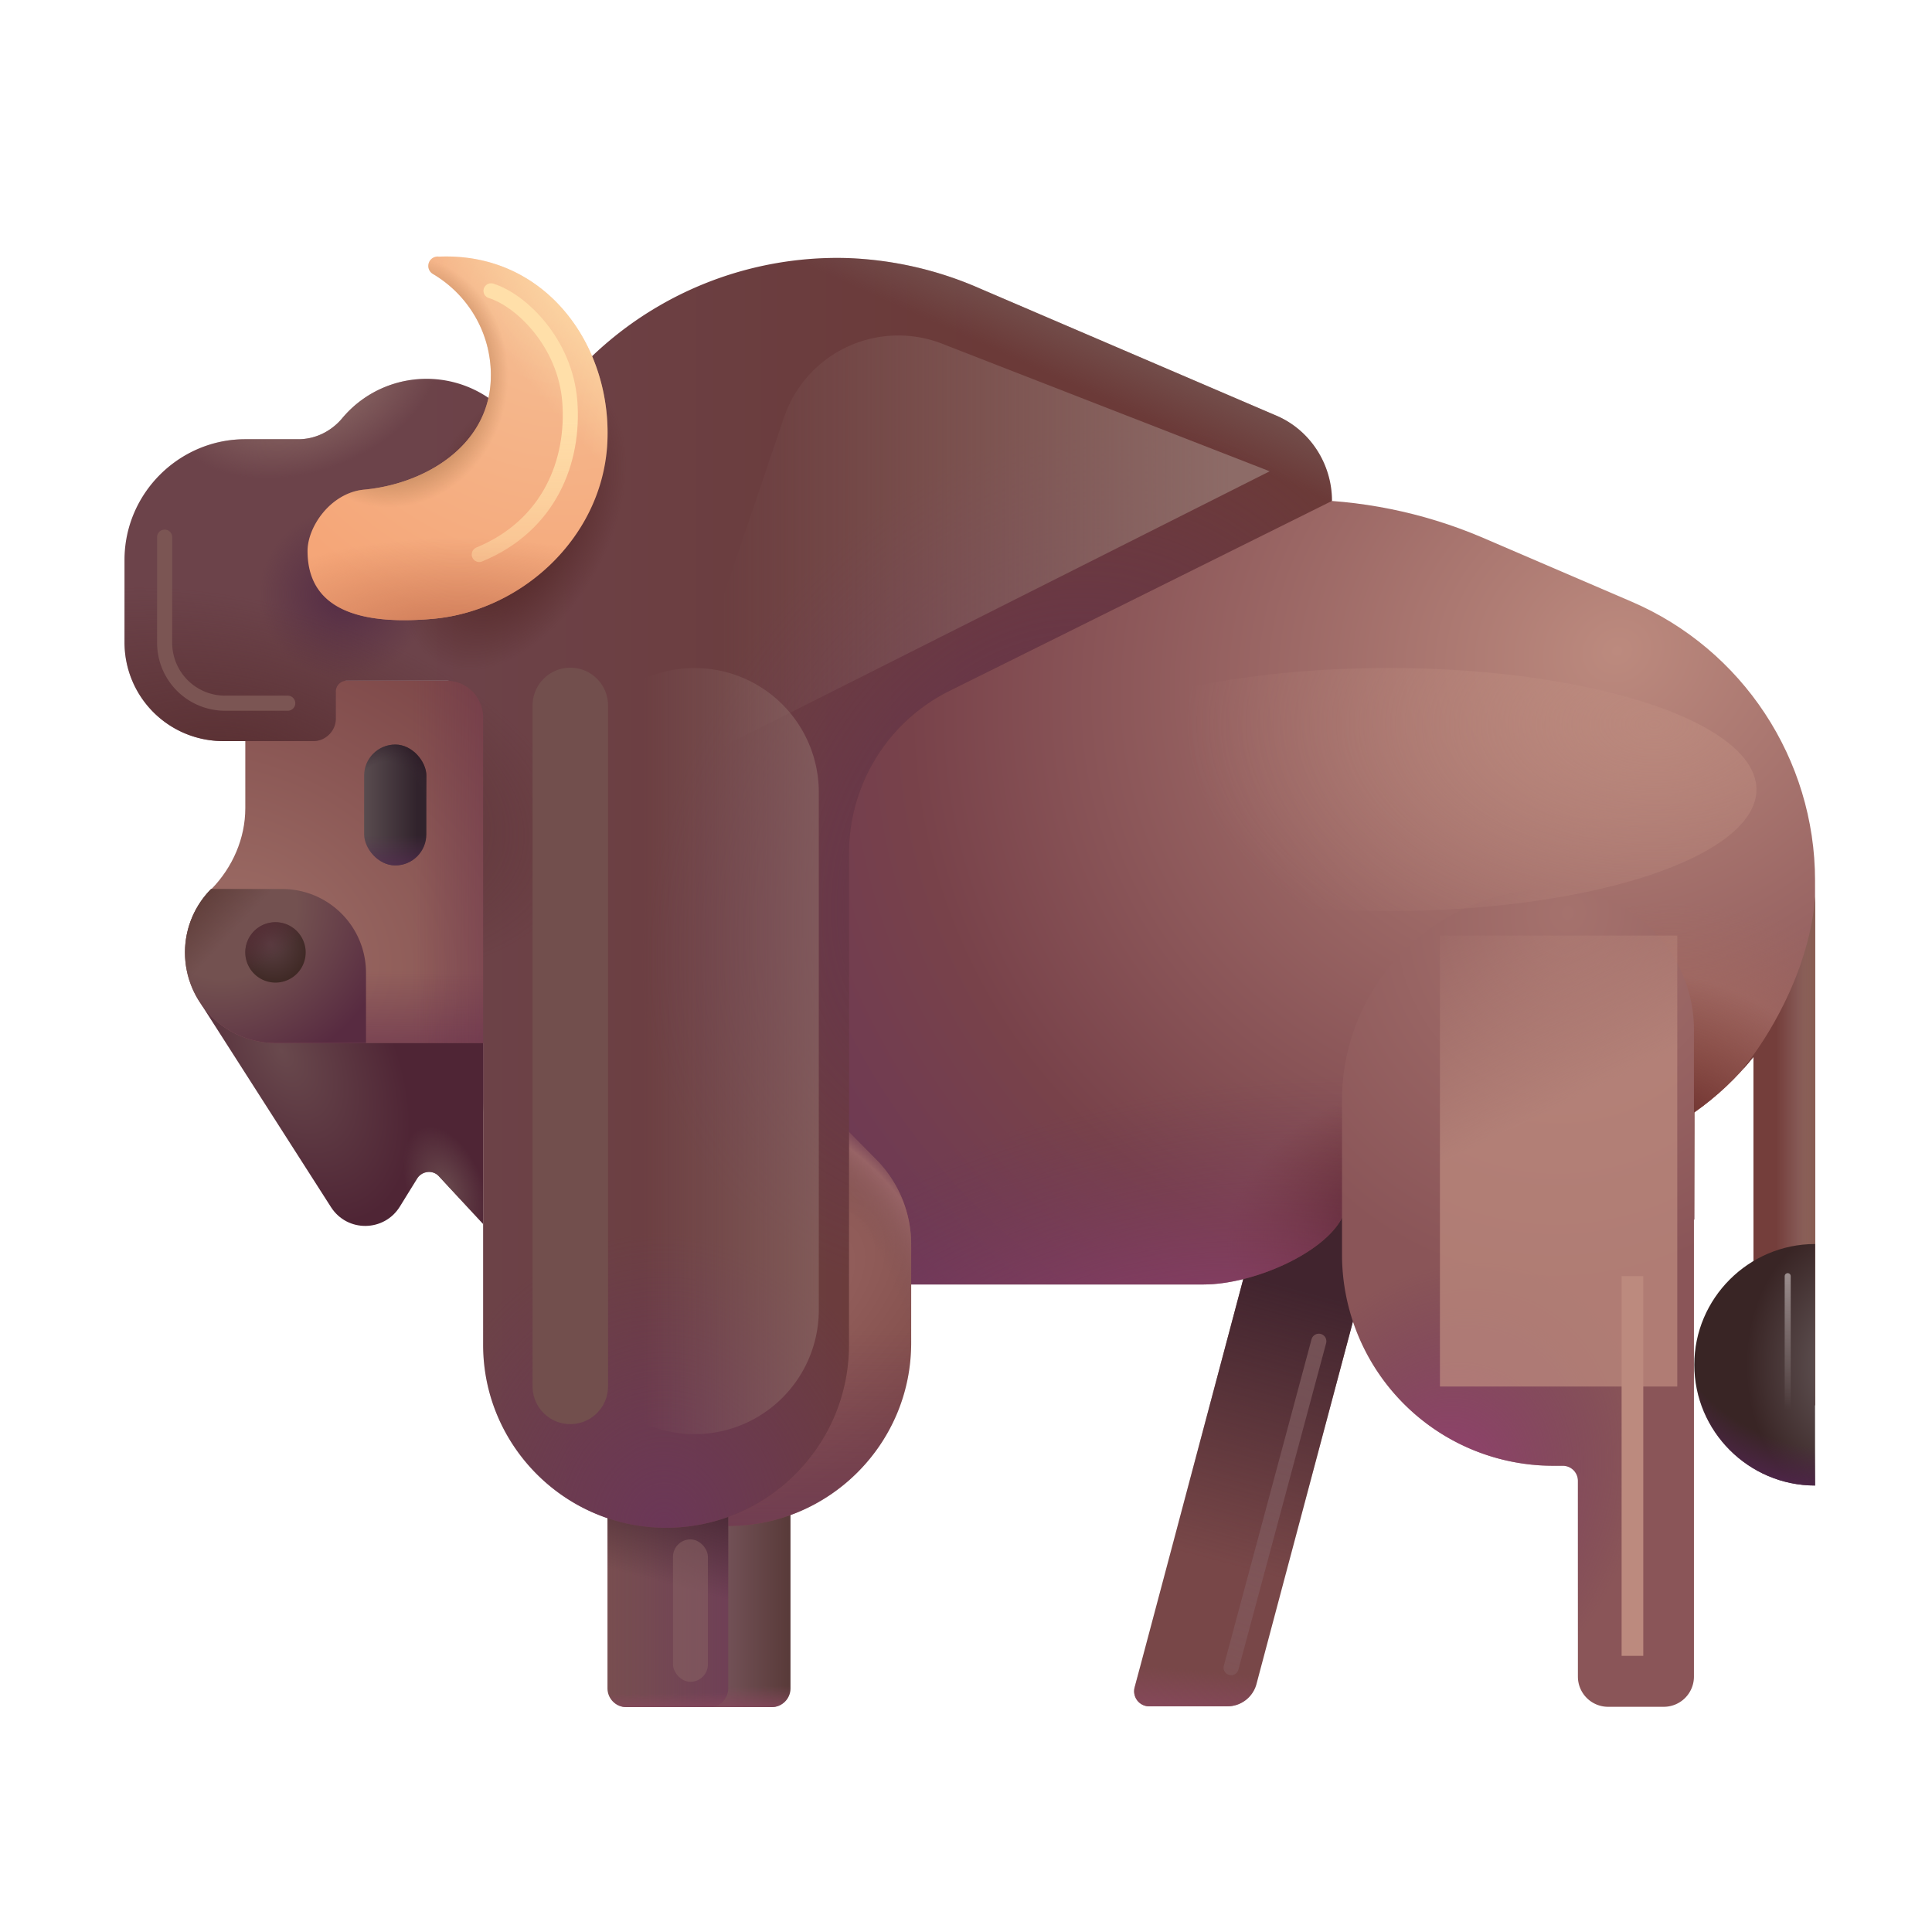 <svg width="32" height="32" fill="none" xmlns="http://www.w3.org/2000/svg"><path d="m3.333 16.635 2.15 3.36c.27.42.88.41 1.14-.01l.29-.47c.08-.12.25-.14.35-.04l.74.8v-3.27l-4.67-.37Z" fill="url(#a)"/><path d="m3.333 16.635 2.15 3.36c.27.42.88.41 1.14-.01l.29-.47c.08-.12.25-.14.35-.04l.74.8v-3.27l-4.67-.37Z" fill="url(#b)"/><path d="M21.35 18.34h2.003l-2.541 9.55a.5.5 0 0 1-.483.372h-1.295a.25.25 0 0 1-.241-.314l2.557-9.608Z" fill="#784748"/><path d="M21.35 18.34h2.003l-2.541 9.55a.5.5 0 0 1-.483.372h-1.295a.25.25 0 0 1-.241-.314l2.557-9.608Z" fill="url(#c)"/><path d="M21.35 18.34h2.003l-2.541 9.55a.5.5 0 0 1-.483.372h-1.295a.25.25 0 0 1-.241-.314l2.557-9.608Z" fill="url(#d)"/><path d="M12.783 28.275h-1.38c-.17 0-.31-.14-.31-.31v-3.67h2v3.67c0 .17-.14.31-.31.31Z" fill="url(#e)"/><path d="M12.783 28.275h-1.38c-.17 0-.31-.14-.31-.31v-3.67h2v3.67c0 .17-.14.31-.31.31Z" fill="url(#f)"/><path d="M27.023 9.965c1.84.79 3.04 2.61 3.04 4.62v8.69h-.907V20.2h-.113v-2.695c-.28.35-.61.66-.98.92V20.2h-5.781l-.052-.032c-.304.594-1.477 1.107-2.297 1.107h-8.84c-1.71 0-3.09-1.38-3.09-3.09v-9.91h13.46c1.06 0 2.1.21 3.07.62l2.49 1.07Z" fill="url(#g)"/><path d="M27.023 9.965c1.84.79 3.04 2.61 3.04 4.62v8.69h-.907V20.2h-.113v-2.695c-.28.35-.61.66-.98.92V20.2h-5.781l-.052-.032c-.304.594-1.477 1.107-2.297 1.107h-8.84c-1.71 0-3.09-1.38-3.09-3.09v-9.91h13.46c1.06 0 2.1.21 3.07.62l2.49 1.07Z" fill="url(#h)"/><path d="M27.023 9.965c1.84.79 3.04 2.61 3.04 4.62v8.69h-.907V20.2h-.113v-2.695c-.28.35-.61.66-.98.92V20.2h-5.781l-.052-.032c-.304.594-1.477 1.107-2.297 1.107h-8.84c-1.71 0-3.09-1.38-3.09-3.09v-9.91h13.46c1.06 0 2.1.21 3.07.62l2.49 1.07Z" fill="url(#i)"/><path d="M27.023 9.965c1.84.79 3.04 2.61 3.04 4.62v8.69h-.907V20.2h-.113v-2.695c-.28.35-.61.66-.98.92V20.2h-5.781l-.052-.032c-.304.594-1.477 1.107-2.297 1.107h-8.84c-1.71 0-3.09-1.38-3.09-3.09v-9.91h13.46c1.06 0 2.1.21 3.07.62l2.49 1.07Z" fill="url(#j)"/><path d="M27.023 9.965c1.84.79 3.04 2.61 3.04 4.62v8.69h-.907V20.2h-.113v-2.695c-.28.35-.61.66-.98.92V20.2h-5.781l-.052-.032c-.304.594-1.477 1.107-2.297 1.107h-8.84c-1.71 0-3.09-1.38-3.09-3.09v-9.91h13.46c1.06 0 2.1.21 3.07.62l2.49 1.07Z" fill="url(#k)"/><path d="M25.725 14.725a3.497 3.497 0 0 0-3.497 3.497v2.556a3.5 3.5 0 0 0 3.5 3.5h.157a.25.25 0 0 1 .25.25v3.242a.5.5 0 0 0 .5.5h.922a.5.5 0 0 0 .5-.5V17.056a2.331 2.331 0 0 0-2.332-2.331Z" fill="url(#l)"/><path d="M25.725 14.725a3.497 3.497 0 0 0-3.497 3.497v2.556a3.5 3.5 0 0 0 3.5 3.5h.157a.25.25 0 0 1 .25.25v3.242a.5.5 0 0 0 .5.5h.922a.5.5 0 0 0 .5-.5V17.056a2.331 2.331 0 0 0-2.332-2.331Z" fill="url(#m)"/><path d="M4.063 11.275v2.11c0 .5-.21.98-.56 1.34-.27.26-.44.64-.44 1.05 0 .83.67 1.5 1.5 1.5h4.5v-6h-5Z" fill="url(#n)"/><path d="M4.063 11.275v2.11c0 .5-.21.98-.56 1.34-.27.26-.44.64-.44 1.05 0 .83.67 1.5 1.5 1.5h4.5v-6h-5Z" fill="url(#o)"/><path d="M4.063 11.275v2.11c0 .5-.21.98-.56 1.34-.27.26-.44.64-.44 1.05 0 .83.67 1.5 1.5 1.5h4.5v-6h-5Z" fill="url(#p)"/><path d="M9.032 18.872v3.373c0 1.67 1.36 3.03 3.03 3.03 1.67 0 3.03-1.36 3.03-3.03v-1.63a2 2 0 0 0-.577-1.406l-.906-.916-4.577.579Z" fill="url(#q)"/><path d="M9.032 18.872v3.373c0 1.67 1.36 3.03 3.03 3.03 1.67 0 3.03-1.36 3.03-3.03v-1.63a2 2 0 0 0-.577-1.406l-.906-.916-4.577.579Z" fill="url(#r)"/><path d="M9.032 18.872v3.373c0 1.67 1.36 3.03 3.03 3.03 1.67 0 3.03-1.36 3.03-3.03v-1.63a2 2 0 0 0-.577-1.406l-.906-.916-4.577.579Z" fill="url(#s)"/><path d="M30.063 14.85c-.083 1.223-.802 2.375-1.172 2.818l-.011.03a4.65 4.65 0 0 0 .163-.193v5.77h1.02V14.85Z" fill="url(#t)"/><path d="M30.063 14.85c-.083 1.223-.802 2.375-1.172 2.818l-.011.03a4.65 4.65 0 0 0 .163-.193v5.77h1.02V14.85Z" fill="url(#u)"/><path d="M11.752 28.275h-1.38c-.17 0-.31-.14-.31-.31v-3.67h2v3.67c0 .17-.14.31-.31.31Z" fill="url(#v)"/><path d="M11.752 28.275h-1.38c-.17 0-.31-.14-.31-.31v-3.67h2v3.67c0 .17-.14.31-.31.31Z" fill="url(#w)"/><path d="M11.752 28.275h-1.38c-.17 0-.31-.14-.31-.31v-3.67h2v3.67c0 .17-.14.31-.31.31Z" fill="url(#x)"/><path d="M11.752 28.275h-1.38c-.17 0-.31-.14-.31-.31v-3.67h2v3.67c0 .17-.14.31-.31.31Z" fill="url(#y)"/><path d="M30.063 24.605v-4c-1.1 0-2 .9-2 2s.9 2 2 2Z" fill="url(#z)"/><path d="M30.063 24.605v-4c-1.1 0-2 .9-2 2s.9 2 2 2Z" fill="url(#A)"/><path d="M4.673 14.725H3.496a1.498 1.498 0 0 0 1.066 2.55h1.5v-1.16c0-.77-.62-1.39-1.39-1.39Z" fill="url(#B)"/><path d="M4.673 14.725H3.496a1.498 1.498 0 0 0 1.066 2.55h1.5v-1.16c0-.77-.62-1.39-1.39-1.39Z" fill="url(#C)"/><path d="M4.563 16.275a.5.5 0 1 0 0-1 .5.5 0 0 0 0 1Z" fill="url(#D)"/><path d="M4.563 16.275a.5.5 0 1 0 0-1 .5.5 0 0 0 0 1Z" fill="url(#E)"/><path d="m21.142 6.885-4.92-2.11a5.98 5.98 0 0 0-2.17-.5 5.869 5.869 0 0 0-5.31 3h-.05a1.822 1.822 0 0 0-3.03-.34c-.18.21-.44.34-.72.34h-.88c-1.1 0-2 .9-2 2v1.36c0 .91.73 1.64 1.64 1.64h1.49c.2 0 .37-.17.37-.37v-.45c0-.1.08-.18.18-.18h1.65c.34 0 .61.27.61.61v10.39c0 1.67 1.36 3.03 3.03 3.03 1.67 0 3.03-1.36 3.03-3.03v-8.14c0-1.14.64-2.18 1.66-2.69l6.34-3.148c0-.61-.36-1.172-.92-1.412Z" fill="url(#F)"/><path d="m21.142 6.885-4.92-2.11a5.98 5.98 0 0 0-2.17-.5 5.869 5.869 0 0 0-5.31 3h-.05a1.822 1.822 0 0 0-3.03-.34c-.18.21-.44.34-.72.34h-.88c-1.1 0-2 .9-2 2v1.36c0 .91.73 1.64 1.64 1.64h1.49c.2 0 .37-.17.37-.37v-.45c0-.1.08-.18.18-.18h1.65c.34 0 .61.27.61.61v10.39c0 1.67 1.36 3.03 3.03 3.03 1.67 0 3.03-1.36 3.03-3.03v-8.14c0-1.14.64-2.18 1.66-2.69l6.34-3.148c0-.61-.36-1.172-.92-1.412Z" fill="url(#G)"/><path d="m21.142 6.885-4.92-2.11a5.98 5.98 0 0 0-2.17-.5 5.869 5.869 0 0 0-5.31 3h-.05a1.822 1.822 0 0 0-3.03-.34c-.18.21-.44.34-.72.34h-.88c-1.1 0-2 .9-2 2v1.36c0 .91.73 1.64 1.64 1.64h1.49c.2 0 .37-.17.37-.37v-.45c0-.1.08-.18.18-.18h1.65c.34 0 .61.27.61.61v10.39c0 1.67 1.36 3.03 3.03 3.03 1.67 0 3.03-1.36 3.03-3.03v-8.14c0-1.14.64-2.18 1.66-2.69l6.34-3.148c0-.61-.36-1.172-.92-1.412Z" fill="url(#H)"/><path d="m21.142 6.885-4.92-2.11a5.98 5.98 0 0 0-2.17-.5 5.869 5.869 0 0 0-5.31 3h-.05a1.822 1.822 0 0 0-3.03-.34c-.18.21-.44.34-.72.34h-.88c-1.1 0-2 .9-2 2v1.36c0 .91.73 1.64 1.64 1.64h1.49c.2 0 .37-.17.37-.37v-.45c0-.1.08-.18.18-.18h1.65c.34 0 .61.27.61.61v10.39c0 1.67 1.36 3.03 3.03 3.03 1.67 0 3.03-1.36 3.03-3.03v-8.14c0-1.14.64-2.18 1.66-2.69l6.34-3.148c0-.61-.36-1.172-.92-1.412Z" fill="url(#I)"/><path d="m21.142 6.885-4.92-2.11a5.98 5.98 0 0 0-2.17-.5 5.869 5.869 0 0 0-5.31 3h-.05a1.822 1.822 0 0 0-3.03-.34c-.18.21-.44.34-.72.34h-.88c-1.1 0-2 .9-2 2v1.36c0 .91.73 1.64 1.64 1.64h1.49c.2 0 .37-.17.37-.37v-.45c0-.1.08-.18.18-.18h1.65c.34 0 .61.27.61.61v10.39c0 1.67 1.36 3.03 3.03 3.03 1.67 0 3.03-1.36 3.03-3.03v-8.14c0-1.14.64-2.18 1.66-2.69l6.34-3.148c0-.61-.36-1.172-.92-1.412Z" fill="url(#J)"/><path d="m21.142 6.885-4.92-2.11a5.98 5.98 0 0 0-2.17-.5 5.869 5.869 0 0 0-5.31 3h-.05a1.822 1.822 0 0 0-3.03-.34c-.18.21-.44.34-.72.34h-.88c-1.1 0-2 .9-2 2v1.36c0 .91.73 1.64 1.64 1.64h1.49c.2 0 .37-.17.37-.37v-.45c0-.1.08-.18.18-.18h1.65c.34 0 .61.27.61.61v10.39c0 1.67 1.36 3.03 3.03 3.03 1.67 0 3.03-1.36 3.03-3.03v-8.14c0-1.14.64-2.18 1.66-2.69l6.34-3.148c0-.61-.36-1.172-.92-1.412Z" fill="url(#K)"/><path d="m21.142 6.885-4.92-2.11a5.98 5.98 0 0 0-2.17-.5 5.869 5.869 0 0 0-5.31 3h-.05a1.822 1.822 0 0 0-3.03-.34c-.18.21-.44.34-.72.34h-.88c-1.1 0-2 .9-2 2v1.36c0 .91.73 1.64 1.64 1.64h1.49c.2 0 .37-.17.37-.37v-.45c0-.1.08-.18.18-.18h1.65c.34 0 .61.27.61.61v10.39c0 1.67 1.36 3.03 3.03 3.03 1.67 0 3.03-1.36 3.03-3.03v-8.14c0-1.14.64-2.18 1.66-2.69l6.34-3.148c0-.61-.36-1.172-.92-1.412Z" fill="url(#L)"/><path d="m21.142 6.885-4.92-2.11a5.98 5.98 0 0 0-2.17-.5 5.869 5.869 0 0 0-5.31 3h-.05a1.822 1.822 0 0 0-3.03-.34c-.18.21-.44.34-.72.34h-.88c-1.1 0-2 .9-2 2v1.36c0 .91.73 1.64 1.64 1.64h1.49c.2 0 .37-.17.37-.37v-.45c0-.1.08-.18.18-.18h1.65c.34 0 .61.27.61.61v10.39c0 1.67 1.36 3.03 3.03 3.03 1.67 0 3.03-1.36 3.03-3.03v-8.14c0-1.14.64-2.18 1.66-2.69l6.34-3.148c0-.61-.36-1.172-.92-1.412Z" fill="url(#M)"/><path d="M7.266 4.25a.155.155 0 0 0-.1.285c.62.364 1.01 1.05.96 1.807-.07 1.05-1.08 1.674-2.095 1.768-.55.05-.937.61-.937 1.015 0 1.092 1.097 1.21 2.072 1.125 1.443-.125 2.78-1.306 2.89-2.858.11-1.62-.993-3.22-2.79-3.141Z" fill="url(#N)"/><path d="M7.266 4.25a.155.155 0 0 0-.1.285c.62.364 1.01 1.05.96 1.807-.07 1.05-1.08 1.674-2.095 1.768-.55.05-.937.61-.937 1.015 0 1.092 1.097 1.21 2.072 1.125 1.443-.125 2.78-1.306 2.89-2.858.11-1.62-.993-3.22-2.79-3.141Z" fill="url(#O)"/><path d="M7.266 4.25a.155.155 0 0 0-.1.285c.62.364 1.01 1.05.96 1.807-.07 1.05-1.08 1.674-2.095 1.768-.55.05-.937.61-.937 1.015 0 1.092 1.097 1.21 2.072 1.125 1.443-.125 2.78-1.306 2.89-2.858.11-1.62-.993-3.22-2.79-3.141Z" fill="url(#P)"/><path d="M7.266 4.25a.155.155 0 0 0-.1.285c.62.364 1.01 1.05.96 1.807-.07 1.05-1.08 1.674-2.095 1.768-.55.05-.937.61-.937 1.015 0 1.092 1.097 1.21 2.072 1.125 1.443-.125 2.78-1.306 2.89-2.858.11-1.62-.993-3.22-2.79-3.141Z" fill="url(#Q)"/><rect x="6.031" y="12.332" width="1.031" height="2.002" rx=".516" fill="url(#R)"/><rect x="6.031" y="12.332" width="1.031" height="2.002" rx=".516" fill="url(#S)"/><rect x="6.031" y="12.332" width="1.031" height="2.002" rx=".516" fill="url(#T)"/><g filter="url(#U)"><path d="M8.133 4.817c.5.156 1.23.86 1.305 1.836.074.975-.329 2.047-1.5 2.531" stroke="url(#V)" stroke-width=".25" stroke-linecap="round"/></g><g filter="url(#W)"><path d="M29.61 21.137v2.656" stroke="url(#X)" stroke-width=".1" stroke-linecap="round"/></g><g filter="url(#Y)"><path d="M10.969 12.871 21.03 7.806l-5.425-2.113a2 2 0 0 0-2.62 1.222l-2.017 5.956Z" fill="url(#Z)"/></g><g filter="url(#aa)"><path d="M9.446 13.123a2.058 2.058 0 0 1 4.116 0v8.573a2.058 2.058 0 1 1-4.116 0v-8.573Z" fill="url(#ab)"/></g><g filter="url(#ac)"><path d="m21.844 22.215-1.453 5.407" stroke="url(#ad)" stroke-width=".25" stroke-linecap="round"/></g><g filter="url(#ae)"><rect x="11.147" y="25.497" width=".578" height="2.359" rx=".289" fill="#866061" fill-opacity=".6"/></g><g filter="url(#af)"><path fill="url(#ag)" fill-opacity=".75" d="M23.85 15.496h3.931v7.469H23.85z"/></g><g filter="url(#ah)"><path fill="#BC8A7E" d="M26.859 21.137h.359v6.289h-.359z"/></g><g filter="url(#ai)"><ellipse cx="22.997" cy="13.077" rx="6.096" ry="2.013" fill="url(#aj)" fill-opacity=".75"/></g><g filter="url(#ak)"><path d="M9.446 11.684v11.279" stroke="#724F4D" stroke-width="1.25" stroke-linecap="round"/></g><g filter="url(#al)"><path d="M2.727 8.897v1.75a1 1 0 0 0 1 1h1.039" stroke="#7B5553" stroke-width=".25" stroke-linecap="round"/></g><defs><radialGradient id="a" cx="0" cy="0" r="1" gradientUnits="userSpaceOnUse" gradientTransform="matrix(1.484 2.719 -1.552 .847 4.656 17.403)"><stop stop-color="#69494D"/><stop offset="1" stop-color="#4F2535"/></radialGradient><radialGradient id="b" cx="0" cy="0" r="1" gradientUnits="userSpaceOnUse" gradientTransform="matrix(.469 1.141 -.662 .272 7.375 19.668)"><stop stop-color="#69494D"/><stop offset=".863" stop-color="#69494D" stop-opacity="0"/></radialGradient><radialGradient id="g" cx="0" cy="0" r="1" gradientUnits="userSpaceOnUse" gradientTransform="matrix(-15.125 6.5 -5.717 -13.302 26.813 10.809)"><stop stop-color="#BC8A7E"/><stop offset=".728" stop-color="#78424A"/><stop offset="1" stop-color="#6B3757"/></radialGradient><radialGradient id="h" cx="0" cy="0" r="1" gradientUnits="userSpaceOnUse" gradientTransform="matrix(0 -2.781 4.188 0 27.688 17.746)"><stop stop-color="#A76C61"/><stop offset="1" stop-color="#A76C61" stop-opacity="0"/></radialGradient><radialGradient id="i" cx="0" cy="0" r="1" gradientUnits="userSpaceOnUse" gradientTransform="matrix(.984 -2.156 2.928 1.337 27.86 18.621)"><stop stop-color="#6E312E"/><stop offset="1" stop-color="#6E312E" stop-opacity="0"/></radialGradient><radialGradient id="j" cx="0" cy="0" r="1" gradientUnits="userSpaceOnUse" gradientTransform="rotate(-117.78 17.473 3.204) scale(1.978 2.594)"><stop stop-color="#502220"/><stop offset="1" stop-color="#6E312E" stop-opacity="0"/></radialGradient><radialGradient id="k" cx="0" cy="0" r="1" gradientUnits="userSpaceOnUse" gradientTransform="matrix(-1.22 -4.872 9.637 -2.413 19.032 23.275)"><stop stop-color="#993E76"/><stop offset="1" stop-color="#6B3757" stop-opacity="0"/></radialGradient><radialGradient id="l" cx="0" cy="0" r="1" gradientUnits="userSpaceOnUse" gradientTransform="rotate(105.362 7.209 17.475) scale(8.847 8.193)"><stop stop-color="#A5726D"/><stop offset=".691" stop-color="#8A5558"/></radialGradient><radialGradient id="m" cx="0" cy="0" r="1" gradientUnits="userSpaceOnUse" gradientTransform="matrix(2 -3.656 2.838 1.552 23.75 24.871)"><stop stop-color="#993E76"/><stop offset="1" stop-color="#6B3757" stop-opacity="0"/></radialGradient><radialGradient id="n" cx="0" cy="0" r="1" gradientUnits="userSpaceOnUse" gradientTransform="rotate(-59.594 15.554 4.088) scale(6.051 8.286)"><stop stop-color="#9C6C65"/><stop offset="1" stop-color="#794244"/></radialGradient><radialGradient id="q" cx="0" cy="0" r="1" gradientUnits="userSpaceOnUse" gradientTransform="matrix(1.906 2.219 -3.796 3.261 12.969 21.434)"><stop offset=".067" stop-color="#96625F"/><stop offset="1" stop-color="#7E4A47"/></radialGradient><radialGradient id="s" cx="0" cy="0" r="1" gradientUnits="userSpaceOnUse" gradientTransform="rotate(-44.894 33.6 -1.017) scale(5.999 5.271)"><stop offset=".81" stop-color="#7E5153" stop-opacity="0"/><stop offset=".945" stop-color="#976365"/><stop offset="1" stop-color="#703B53"/></radialGradient><radialGradient id="z" cx="0" cy="0" r="1" gradientUnits="userSpaceOnUse" gradientTransform="matrix(-1.969 0 0 -2.718 30.594 22.605)"><stop stop-color="#685C5D"/><stop offset=".849" stop-color="#392525"/></radialGradient><radialGradient id="A" cx="0" cy="0" r="1" gradientUnits="userSpaceOnUse" gradientTransform="rotate(123.245 9.601 18.657) scale(3.905 3.772)"><stop offset=".81" stop-color="#4F254B" stop-opacity="0"/><stop offset="1" stop-color="#4F254B"/></radialGradient><radialGradient id="B" cx="0" cy="0" r="1" gradientUnits="userSpaceOnUse" gradientTransform="matrix(1.609 2.138 -2.393 1.802 3.797 15.137)"><stop offset=".385" stop-color="#735150"/><stop offset="1" stop-color="#582B41"/></radialGradient><radialGradient id="D" cx="0" cy="0" r="1" gradientUnits="userSpaceOnUse" gradientTransform="rotate(57.426 -12.028 11.9) scale(.667 .609)"><stop stop-color="#5B4044"/><stop offset="1" stop-color="#3F2925"/></radialGradient><radialGradient id="G" cx="0" cy="0" r="1" gradientUnits="userSpaceOnUse" gradientTransform="matrix(0 -4.902 4.219 0 11 25.305)"><stop stop-color="#6B3757"/><stop offset="1" stop-color="#6B3757" stop-opacity="0"/></radialGradient><radialGradient id="H" cx="0" cy="0" r="1" gradientUnits="userSpaceOnUse" gradientTransform="rotate(56.842 -6.248 10.175) scale(1.4)"><stop stop-color="#542C45"/><stop offset="1" stop-color="#542C45" stop-opacity="0"/></radialGradient><radialGradient id="I" cx="0" cy="0" r="1" gradientUnits="userSpaceOnUse" gradientTransform="matrix(-1.234 2.328 -1.41 -.748 8.5 8.668)"><stop offset=".239" stop-color="#512423"/><stop offset="1" stop-color="#512423" stop-opacity="0"/></radialGradient><radialGradient id="K" cx="0" cy="0" r="1" gradientUnits="userSpaceOnUse" gradientTransform="matrix(-4.938 -3.062 4.056 -6.539 17 14.184)"><stop stop-color="#633250"/><stop offset="1" stop-color="#6B3757" stop-opacity="0"/></radialGradient><radialGradient id="L" cx="0" cy="0" r="1" gradientUnits="userSpaceOnUse" gradientTransform="matrix(.781 -2.906 5.474 1.472 4.063 12.965)"><stop stop-color="#572D2F"/><stop offset="1" stop-color="#572D2F" stop-opacity="0"/></radialGradient><radialGradient id="M" cx="0" cy="0" r="1" gradientUnits="userSpaceOnUse" gradientTransform="rotate(70.56 -1.94 6.691) scale(3.099 4.748)"><stop offset=".121" stop-color="#8D6B67"/><stop offset=".496" stop-color="#8D6B67" stop-opacity="0"/></radialGradient><radialGradient id="N" cx="0" cy="0" r="1" gradientUnits="userSpaceOnUse" gradientTransform="matrix(-1.844 5.307 -5.583 -1.939 9.188 4.965)"><stop offset=".006" stop-color="#F5BD93"/><stop offset="1" stop-color="#F5A678"/></radialGradient><radialGradient id="O" cx="0" cy="0" r="1" gradientUnits="userSpaceOnUse" gradientTransform="matrix(-1.469 1.25 -5.209 -6.121 10.438 5.34)"><stop stop-color="#FFDFA9"/><stop offset="1" stop-color="#FFDFA9" stop-opacity="0"/></radialGradient><radialGradient id="P" cx="0" cy="0" r="1" gradientUnits="userSpaceOnUse" gradientTransform="matrix(0 -1.797 4.281 0 7.579 10.7)"><stop stop-color="#C87554"/><stop offset="1" stop-color="#C87554" stop-opacity="0"/></radialGradient><radialGradient id="Q" cx="0" cy="0" r="1" gradientUnits="userSpaceOnUse" gradientTransform="matrix(2.234 .438 -.487 2.487 6.516 6.309)"><stop offset=".606" stop-color="#C78D62"/><stop offset=".832" stop-color="#C78D62" stop-opacity="0"/></radialGradient><radialGradient id="T" cx="0" cy="0" r="1" gradientUnits="userSpaceOnUse" gradientTransform="matrix(0 -2.125 1.067 0 6.398 14.27)"><stop offset=".776" stop-color="#392833" stop-opacity="0"/><stop offset="1" stop-color="#2B1B25"/></radialGradient><radialGradient id="aj" cx="0" cy="0" r="1" gradientUnits="userSpaceOnUse" gradientTransform="matrix(-7.738 0 0 -4.562 27.385 11.996)"><stop offset=".001" stop-color="#BC8A7E"/><stop offset="1" stop-color="#BC8A7E" stop-opacity="0"/></radialGradient><linearGradient id="c" x1="20.656" y1="21.122" x2="19.438" y2="25.684" gradientUnits="userSpaceOnUse"><stop stop-color="#41242E"/><stop offset="1" stop-color="#41242E" stop-opacity="0"/></linearGradient><linearGradient id="d" x1="20.766" y1="28.575" x2="20.906" y2="26.997" gradientUnits="userSpaceOnUse"><stop stop-color="#88485E"/><stop offset=".519" stop-color="#88485E" stop-opacity="0"/></linearGradient><linearGradient id="e" x1="13.188" y1="27.028" x2="12.092" y2="27.028" gradientUnits="userSpaceOnUse"><stop stop-color="#563836"/><stop offset="1" stop-color="#715055"/></linearGradient><linearGradient id="f" x1="11.978" y1="28.4" x2="11.967" y2="27.504" gradientUnits="userSpaceOnUse"><stop stop-color="#88485E"/><stop offset=".519" stop-color="#88485E" stop-opacity="0"/></linearGradient><linearGradient id="o" x1="6.063" y1="18.09" x2="6.063" y2="16.09" gradientUnits="userSpaceOnUse"><stop stop-color="#6C334E"/><stop offset="1" stop-color="#6C334E" stop-opacity="0"/></linearGradient><linearGradient id="p" x1="9.906" y1="16.09" x2="6.844" y2="16.09" gradientUnits="userSpaceOnUse"><stop stop-color="#6C334E"/><stop offset="1" stop-color="#6C334E" stop-opacity="0"/></linearGradient><linearGradient id="r" x1="12.063" y1="27.028" x2="12.063" y2="22.028" gradientUnits="userSpaceOnUse"><stop stop-color="#6B3757"/><stop offset="1" stop-color="#6B3757" stop-opacity="0"/></linearGradient><linearGradient id="t" x1="29.063" y1="19.063" x2="30.063" y2="19.063" gradientUnits="userSpaceOnUse"><stop offset=".359" stop-color="#743E3B"/><stop offset="1" stop-color="#936D69"/></linearGradient><linearGradient id="u" x1="30.063" y1="18.168" x2="29.75" y2="18.168" gradientUnits="userSpaceOnUse"><stop stop-color="#875B50"/><stop offset="1" stop-color="#875B50" stop-opacity="0"/></linearGradient><linearGradient id="v" x1="12.438" y1="25.715" x2="9.625" y2="25.715" gradientUnits="userSpaceOnUse"><stop stop-color="#785353"/><stop offset="1" stop-color="#7A514E"/></linearGradient><linearGradient id="w" x1="13.141" y1="27.347" x2="9.641" y2="27.347" gradientUnits="userSpaceOnUse"><stop stop-color="#6B3757"/><stop offset="1" stop-color="#6B3757" stop-opacity="0"/></linearGradient><linearGradient id="x" x1="10.948" y1="28.4" x2="10.94" y2="27.715" gradientUnits="userSpaceOnUse"><stop stop-color="#88485E"/><stop offset=".519" stop-color="#88485E" stop-opacity="0"/></linearGradient><linearGradient id="y" x1="10.906" y1="24.295" x2="10.439" y2="26.076" gradientUnits="userSpaceOnUse"><stop stop-color="#41242E"/><stop offset="1" stop-color="#41242E" stop-opacity="0"/></linearGradient><linearGradient id="C" x1="3.391" y1="14.684" x2="4.023" y2="15.27" gradientUnits="userSpaceOnUse"><stop stop-color="#5F3D39"/><stop offset="1" stop-color="#5F3D39" stop-opacity="0"/></linearGradient><linearGradient id="E" x1="4.148" y1="15.275" x2="4.563" y2="15.871" gradientUnits="userSpaceOnUse"><stop stop-color="#562D36"/><stop offset="1" stop-color="#562D36" stop-opacity="0"/></linearGradient><linearGradient id="F" x1="6.688" y1="15.59" x2="16.375" y2="15.59" gradientUnits="userSpaceOnUse"><stop stop-color="#6C434A"/><stop offset="1" stop-color="#6B3A38"/></linearGradient><linearGradient id="J" x1="15.125" y1="3.059" x2="13.188" y2="7.34" gradientUnits="userSpaceOnUse"><stop stop-color="#7C6460"/><stop offset=".411" stop-color="#7C6460" stop-opacity="0"/></linearGradient><linearGradient id="R" x1="6.031" y1="13.333" x2="7.063" y2="13.333" gradientUnits="userSpaceOnUse"><stop stop-color="#594C4F"/><stop offset=".856" stop-color="#31232C"/></linearGradient><linearGradient id="S" x1="7.224" y1="14.559" x2="7.224" y2="13.832" gradientUnits="userSpaceOnUse"><stop stop-color="#552D52"/><stop offset="1" stop-color="#552D52" stop-opacity="0"/></linearGradient><linearGradient id="V" x1="9.016" y1="7" x2="9.016" y2="10.981" gradientUnits="userSpaceOnUse"><stop stop-color="#FFDFA9"/><stop offset="1" stop-color="#FFDFA9" stop-opacity="0"/></linearGradient><linearGradient id="X" x1="30.109" y1="21.137" x2="30.109" y2="23.34" gradientUnits="userSpaceOnUse"><stop stop-color="#998C8C"/><stop offset="1" stop-color="#998C8C" stop-opacity="0"/></linearGradient><linearGradient id="Z" x1="20.375" y1="8.809" x2="10.688" y2="8.809" gradientUnits="userSpaceOnUse"><stop stop-color="#8D6B67"/><stop offset=".869" stop-color="#8D6B67" stop-opacity="0"/></linearGradient><linearGradient id="ab" x1="15.226" y1="17.968" x2="8.93" y2="17.968" gradientUnits="userSpaceOnUse"><stop stop-color="#8D6B67"/><stop offset=".725" stop-color="#8D6B67" stop-opacity="0"/></linearGradient><linearGradient id="ad" x1="22" y1="22.215" x2="19.281" y2="31.34" gradientUnits="userSpaceOnUse"><stop stop-color="#745155"/><stop offset="1" stop-color="#987176" stop-opacity="0"/></linearGradient><linearGradient id="ag" x1="25.816" y1="22.965" x2="22.367" y2="15.776" gradientUnits="userSpaceOnUse"><stop offset=".523" stop-color="#BC8A7E"/><stop offset="1" stop-color="#BC8A7E" stop-opacity="0"/></linearGradient><filter id="U" x="7.312" y="4.192" width="2.759" height="5.617" filterUnits="userSpaceOnUse" color-interpolation-filters="sRGB"><feFlood flood-opacity="0" result="BackgroundImageFix"/><feBlend in="SourceGraphic" in2="BackgroundImageFix" result="shape"/><feGaussianBlur stdDeviation=".25" result="effect1_foregroundBlur_28327_2709"/></filter><filter id="W" x="29.159" y="20.687" width=".9" height="3.556" filterUnits="userSpaceOnUse" color-interpolation-filters="sRGB"><feFlood flood-opacity="0" result="BackgroundImageFix"/><feBlend in="SourceGraphic" in2="BackgroundImageFix" result="shape"/><feGaussianBlur stdDeviation=".2" result="effect1_foregroundBlur_28327_2709"/></filter><filter id="Y" x="9.969" y="4.556" width="12.063" height="9.315" filterUnits="userSpaceOnUse" color-interpolation-filters="sRGB"><feFlood flood-opacity="0" result="BackgroundImageFix"/><feBlend in="SourceGraphic" in2="BackgroundImageFix" result="shape"/><feGaussianBlur stdDeviation=".5" result="effect1_foregroundBlur_28327_2709"/></filter><filter id="aa" x="8.446" y="10.065" width="6.116" height="14.689" filterUnits="userSpaceOnUse" color-interpolation-filters="sRGB"><feFlood flood-opacity="0" result="BackgroundImageFix"/><feBlend in="SourceGraphic" in2="BackgroundImageFix" result="shape"/><feGaussianBlur stdDeviation=".5" result="effect1_foregroundBlur_28327_2709"/></filter><filter id="ac" x="19.766" y="21.59" width="2.703" height="6.656" filterUnits="userSpaceOnUse" color-interpolation-filters="sRGB"><feFlood flood-opacity="0" result="BackgroundImageFix"/><feBlend in="SourceGraphic" in2="BackgroundImageFix" result="shape"/><feGaussianBlur stdDeviation=".25" result="effect1_foregroundBlur_28327_2709"/></filter><filter id="ae" x="10.797" y="25.146" width="1.278" height="3.059" filterUnits="userSpaceOnUse" color-interpolation-filters="sRGB"><feFlood flood-opacity="0" result="BackgroundImageFix"/><feBlend in="SourceGraphic" in2="BackgroundImageFix" result="shape"/><feGaussianBlur stdDeviation=".175" result="effect1_foregroundBlur_28327_2709"/></filter><filter id="af" x="21.85" y="13.496" width="7.931" height="11.469" filterUnits="userSpaceOnUse" color-interpolation-filters="sRGB"><feFlood flood-opacity="0" result="BackgroundImageFix"/><feBlend in="SourceGraphic" in2="BackgroundImageFix" result="shape"/><feGaussianBlur stdDeviation="1" result="effect1_foregroundBlur_28327_2709"/></filter><filter id="ah" x="25.859" y="20.137" width="2.359" height="8.289" filterUnits="userSpaceOnUse" color-interpolation-filters="sRGB"><feFlood flood-opacity="0" result="BackgroundImageFix"/><feBlend in="SourceGraphic" in2="BackgroundImageFix" result="shape"/><feGaussianBlur stdDeviation=".5" result="effect1_foregroundBlur_28327_2709"/></filter><filter id="ai" x="14.901" y="9.065" width="16.192" height="8.026" filterUnits="userSpaceOnUse" color-interpolation-filters="sRGB"><feFlood flood-opacity="0" result="BackgroundImageFix"/><feBlend in="SourceGraphic" in2="BackgroundImageFix" result="shape"/><feGaussianBlur stdDeviation="1" result="effect1_foregroundBlur_28327_2709"/></filter><filter id="ak" x="7.321" y="9.559" width="4.25" height="15.529" filterUnits="userSpaceOnUse" color-interpolation-filters="sRGB"><feFlood flood-opacity="0" result="BackgroundImageFix"/><feBlend in="SourceGraphic" in2="BackgroundImageFix" result="shape"/><feGaussianBlur stdDeviation=".75" result="effect1_foregroundBlur_28327_2709"/></filter><filter id="al" x="2.002" y="8.172" width="3.489" height="4.2" filterUnits="userSpaceOnUse" color-interpolation-filters="sRGB"><feFlood flood-opacity="0" result="BackgroundImageFix"/><feBlend in="SourceGraphic" in2="BackgroundImageFix" result="shape"/><feGaussianBlur stdDeviation=".3" result="effect1_foregroundBlur_28327_2709"/></filter></defs></svg>